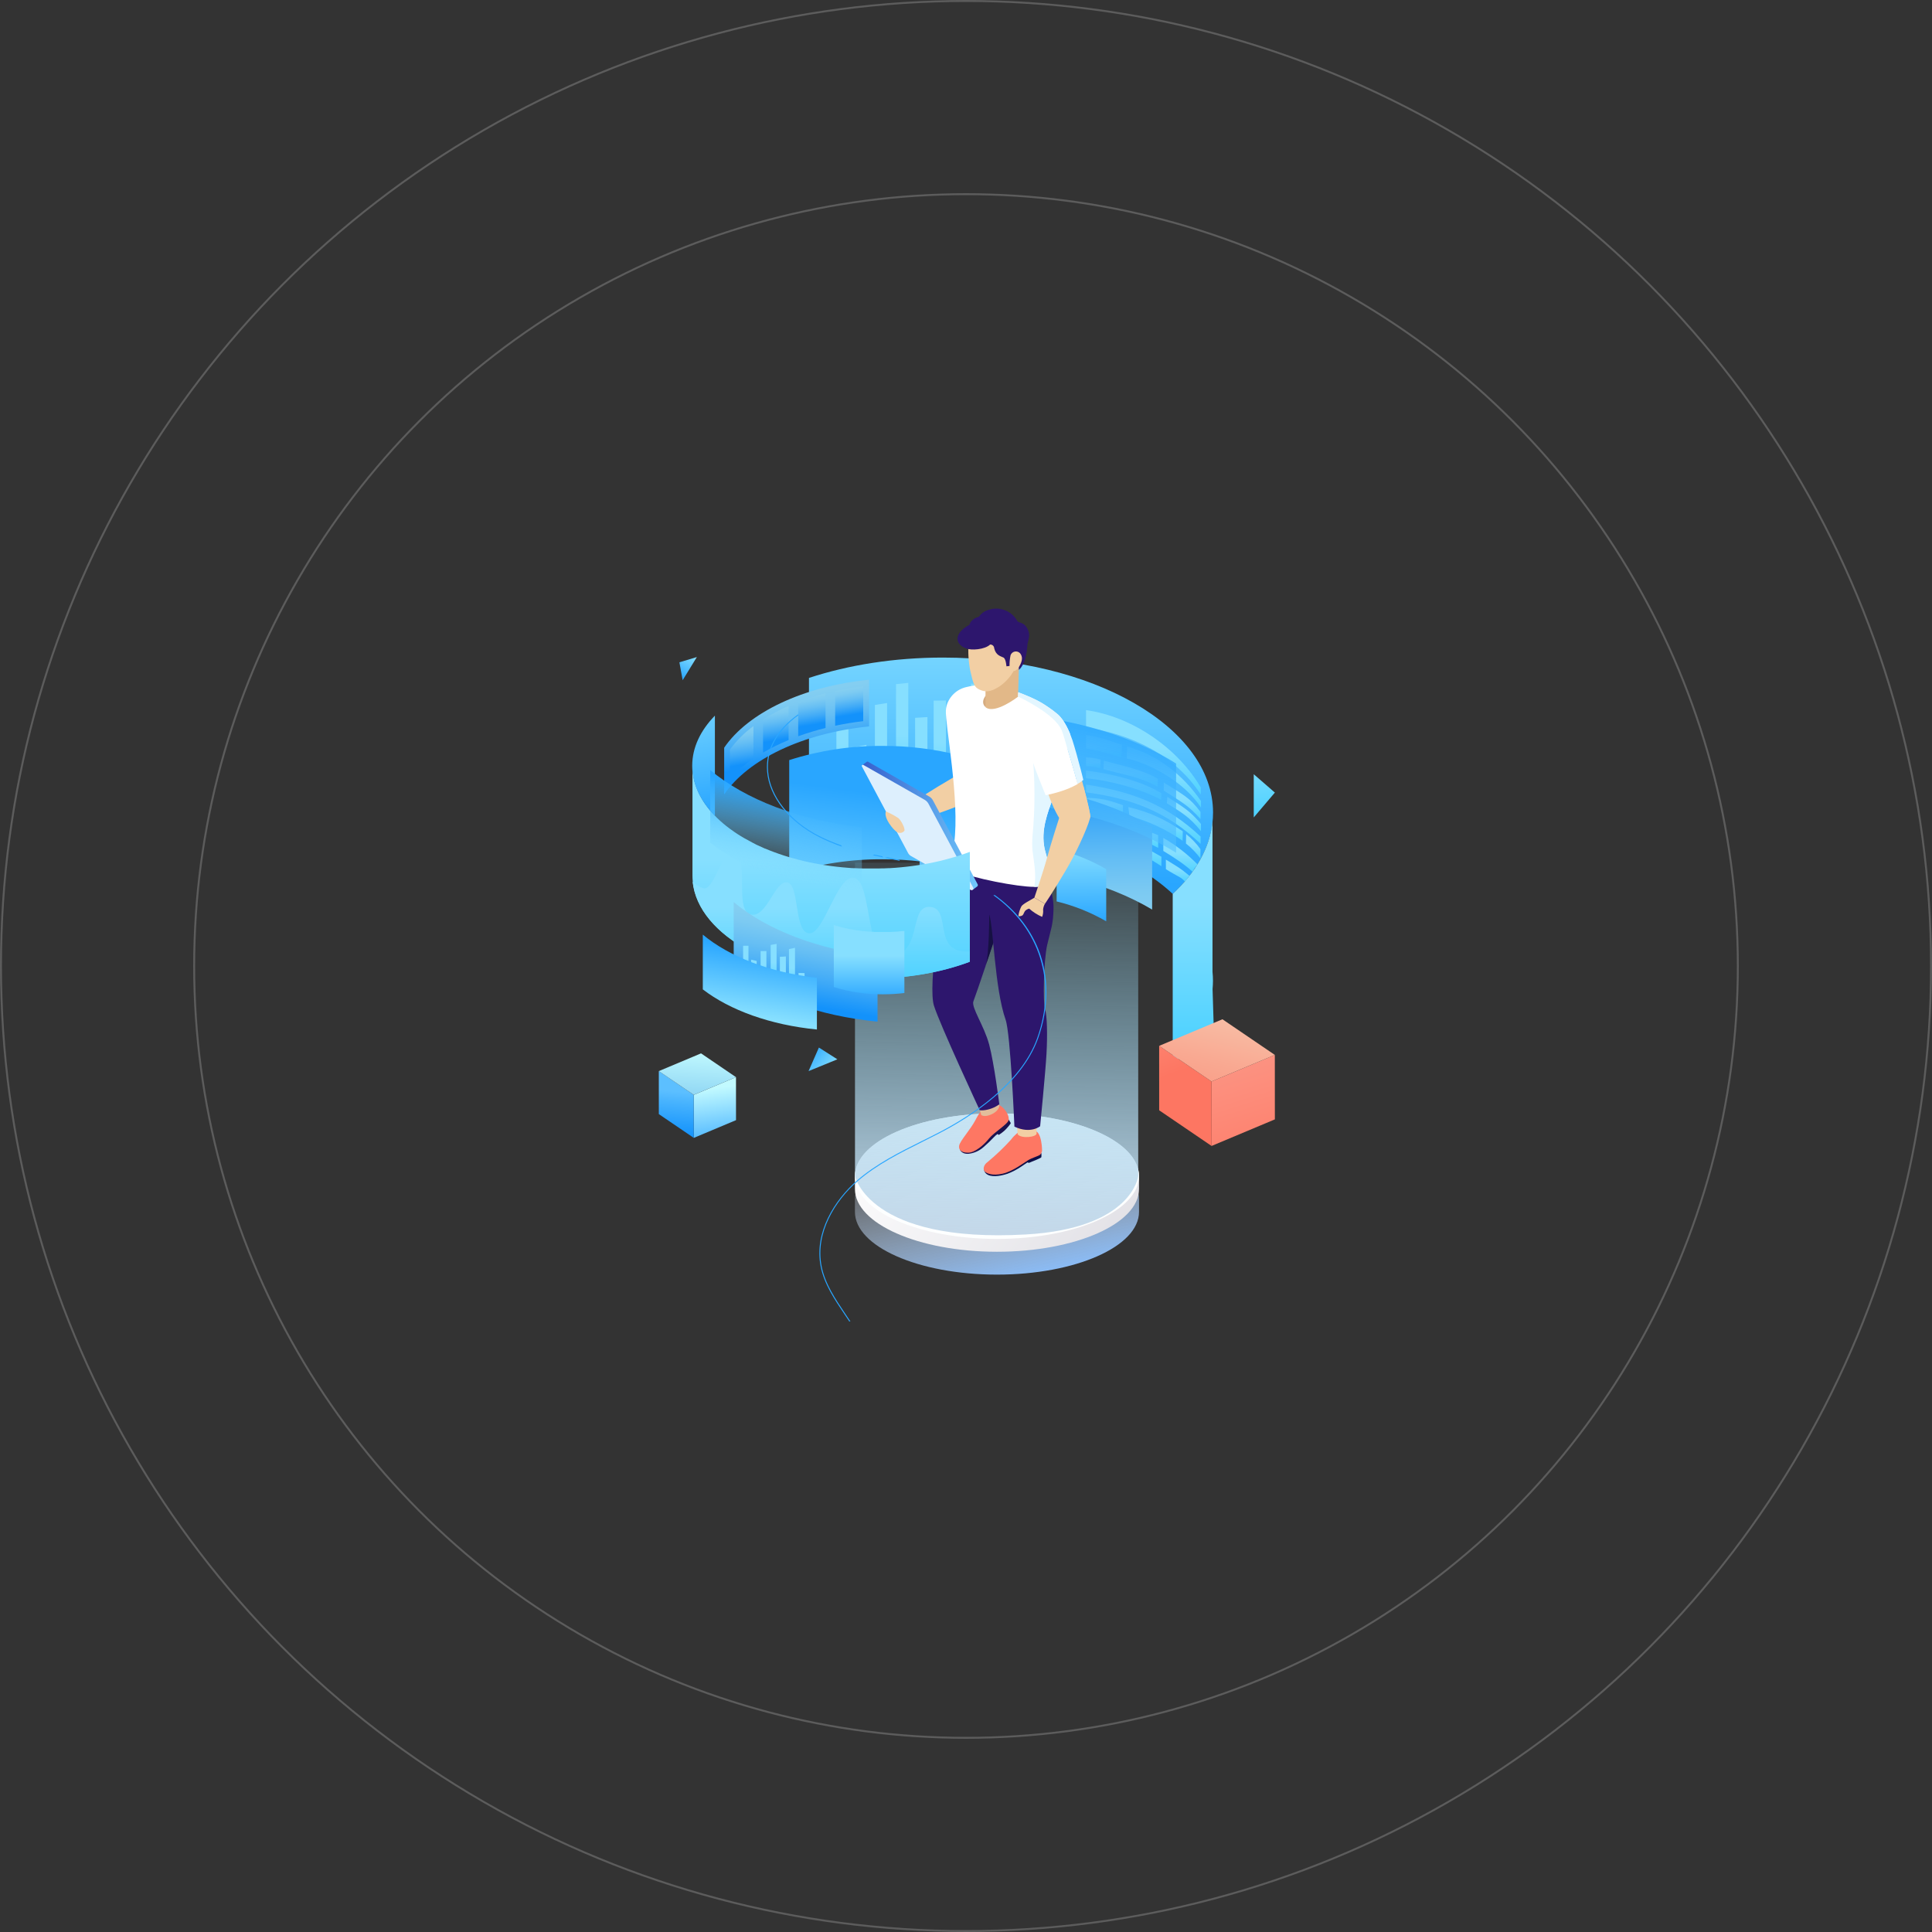 <svg width="1000" height="1000" viewBox="0 0 1000 1000" fill="none" xmlns="http://www.w3.org/2000/svg">
<rect x="0" y="0" width="1000" height="1000" fill="#333333" stroke="none"/>
<path style="mix-blend-mode:multiply" d="M516.03 588.1C475.43 588.1 442.51 602.65 442.51 620.6V627.25C442.51 645.19 475.43 659.74 516.03 659.74C556.63 659.74 589.55 645.19 589.55 627.25V620.6C589.58 602.6 556.66 588.1 516.03 588.1Z" fill="url(#paint0_linear_37_419)"/>
<path d="M516.03 576.28C475.43 576.28 442.51 590.82 442.51 608.77V615.42C442.51 633.36 475.43 647.91 516.03 647.91C556.63 647.91 589.55 633.36 589.55 615.42V608.77C589.58 590.82 556.66 576.28 516.03 576.28Z" fill="url(#paint1_linear_37_419)"/>
<path d="M516.03 576.28C475.43 576.28 442.51 590.82 442.51 608.77C442.51 626.72 475.43 641.26 516.03 641.26C556.63 641.26 589.55 626.71 589.55 608.77C589.55 590.83 556.66 576.28 516.03 576.28Z" fill="#FDFFFF"/>
<path style="mix-blend-mode:hard-light" d="M589.14 446.53H442.54V608.77C442.54 608.77 449.84 643.55 530.94 638.96C586.11 635.84 589.14 608.77 589.14 608.77V446.53Z" fill="url(#paint2_linear_37_419)"/>
<g style="mix-blend-mode:multiply">
<path d="M488.03 340.36C462.81 340.36 439.15 344.19 418.72 350.89V435.16C439.15 428.46 462.8 424.62 488.03 424.62C538.29 424.62 582.36 439.84 607.03 462.68C620.24 450.44 627.87 436.01 627.87 420.55C627.83 376.26 565.23 340.36 488.03 340.36Z" fill="url(#paint3_linear_37_419)"/>
<path d="M439.14 418.35C437.06 418.87 434.99 419.41 432.92 419.99V358.34C434.99 357.79 437.06 357.26 439.14 356.77V418.35Z" fill="url(#paint4_linear_37_419)"/>
<path d="M459.16 414.39C457.046 414.71 454.94 415.044 452.84 415.39V364.88C454.94 364.527 457.046 364.194 459.16 363.88V414.39Z" fill="url(#paint5_linear_37_419)"/>
<path d="M470.13 413.04C468.01 413.247 465.893 413.487 463.78 413.76V354.1C465.89 353.86 468.01 353.64 470.13 353.46V413.04Z" fill="url(#paint6_linear_37_419)"/>
<path d="M480.03 412.31C477.896 412.417 475.773 412.557 473.66 412.73V371.54C475.78 371.38 477.9 371.26 480.03 371.16V412.31Z" fill="url(#paint7_linear_37_419)"/>
<path d="M489.63 412.03C487.5 412.03 485.38 412.09 483.25 412.17V362.65C485.38 362.59 487.5 362.56 489.63 362.56V412.03Z" fill="url(#paint8_linear_37_419)"/>
<path d="M508.96 412.77C506.84 412.59 504.717 412.447 502.59 412.34V353.83C504.72 353.97 506.84 354.13 508.96 354.33V412.77Z" fill="url(#paint9_linear_37_419)"/>
<path d="M537.84 417.16C535.753 416.694 533.66 416.26 531.56 415.86V400.58C533.66 400.98 535.753 401.417 537.84 401.89V417.16Z" fill="url(#paint10_linear_37_419)"/>
<path d="M528.03 415.22C525.93 414.86 523.83 414.52 521.72 414.22V371.15C523.826 371.47 525.93 371.804 528.03 372.15V415.22Z" fill="url(#paint11_linear_37_419)"/>
<path d="M546.91 419.38C544.84 418.83 542.76 418.3 540.68 417.81V388.45C542.76 388.95 544.836 389.487 546.91 390.06V419.38Z" fill="url(#paint12_linear_37_419)"/>
<path d="M518.14 413.73C516.03 413.47 513.91 413.23 511.79 413.03V374.88C513.91 375.1 516.026 375.35 518.14 375.63V413.73Z" fill="url(#paint13_linear_37_419)"/>
<path d="M499.69 412.2C497.57 412.107 495.443 412.054 493.31 412.04V389.92C495.443 389.92 497.57 389.984 499.69 390.11V412.2Z" fill="url(#paint14_linear_37_419)"/>
<path d="M442.19 386.85V417.62C444.27 417.14 446.37 416.69 448.46 416.27V385.52C446.37 385.93 444.27 386.38 442.19 386.85Z" fill="url(#paint15_linear_37_419)"/>
<g style="mix-blend-mode:multiply">
<path d="M621.52 407.6C609.52 387.12 586.04 370.9 562.14 367.55V376.55C586.14 380.06 608.44 391.11 621.5 411.23C621.51 409.81 621.51 409.1 621.52 407.6Z" fill="url(#paint16_linear_37_419)"/>
<path d="M621.42 433C603.68 416.41 585.95 409.72 562.14 406.09V410.09C585.94 413.33 603.92 420.09 621.42 436.77V433Z" fill="url(#paint17_linear_37_419)"/>
<path d="M569.7 393.2C567.256 392.425 564.704 392.04 562.14 392.06V396.58C564.65 396.576 567.147 396.943 569.55 397.67C569.54 396.19 569.61 395.41 569.7 393.2Z" fill="url(#paint18_linear_37_419)"/>
<path d="M599.28 403.1C590.64 397.99 580.85 396.5 571.38 393.66C571.26 395.85 571.17 396.66 571.18 398.1C580.73 400.86 590.56 402.17 599.27 407.28C599.26 405.8 599.27 405.1 599.28 403.1Z" fill="url(#paint19_linear_37_419)"/>
<path d="M621.37 420.26C615.69 412.71 612.68 411.54 602.37 405.03C602.37 406.97 602.37 407.76 602.37 409.21C612.31 415.59 615.13 416.98 621.37 423.93C621.34 422.45 621.35 421.7 621.37 420.26Z" fill="url(#paint20_linear_37_419)"/>
<path d="M613.95 431.75C616.767 433.971 619.256 436.58 621.34 439.5C621.34 441 621.34 442.04 621.34 444.35C619.207 441.444 616.687 438.843 613.85 436.62C613.88 434.3 613.9 433.24 613.95 431.75Z" fill="url(#paint21_linear_37_419)"/>
<path d="M584.03 417.72C595.17 420.37 602.72 423.98 612.2 430.28C612.2 431.78 612.14 432.85 612.1 435.18C603.728 429.352 594.42 424.999 584.58 422.31C584.31 420.27 584.2 419.31 584.03 417.72Z" fill="url(#paint22_linear_37_419)"/>
<path d="M562.14 412.99C569.77 412.99 574.02 414.18 581.24 416.78C581.24 418.27 581.24 419.16 581.24 421.04C575.176 418.51 568.698 417.117 562.13 416.93L562.14 412.99Z" fill="url(#paint23_linear_37_419)"/>
<path d="M580.71 385.53C574.81 383.65 571.18 381.88 562.14 380.41V387.35C568.3 388.45 574.04 390.2 580.39 391.88C580.52 389.42 580.58 388.1 580.71 385.53Z" fill="url(#paint24_linear_37_419)"/>
<path d="M621.62 414.58C612.34 401.14 599.38 390.91 583.39 386.32C583.31 388.81 583.27 390.13 583.2 392.55C597.36 395.94 613.6 405.7 621.62 417.98V414.58Z" fill="url(#paint25_linear_37_419)"/>
<path d="M604.2 412.47C612.66 417.84 615.82 419.62 621.62 426.47V430.21C615.82 422.98 611.8 420.65 603.98 415.78C604.03 414.46 604.11 413.81 604.2 412.47Z" fill="url(#paint26_linear_37_419)"/>
<path d="M562.14 398.83C575 400.48 589.88 403.83 601.08 410.5C601.08 411.93 601.08 412.62 601.08 414C589.56 408 575.08 404.1 562.08 402.8L562.14 398.83Z" fill="url(#paint27_linear_37_419)"/>
<path d="M569.9 421.47C567.339 420.915 564.748 420.508 562.14 420.25V424.5C565.45 425.09 567.02 425.4 570.04 426.15C570.03 424.3 569.95 423.34 569.9 421.47Z" fill="url(#paint28_linear_37_419)"/>
<path d="M599.44 432.28C590.15 428.72 581.19 424.4 571.55 421.83C571.55 423.72 571.63 424.7 571.69 426.57C581.49 429.42 590.35 434.4 599.48 438.85C599.46 436.28 599.46 434.89 599.44 432.28Z" fill="url(#paint29_linear_37_419)"/>
<path d="M619.8 447.39C614.559 442.04 608.614 437.428 602.13 433.68C602.13 436.37 602.13 437.81 602.13 440.44C608.27 444.17 613.82 447.92 617.23 451.21C618.72 448.34 618.44 449.49 619.8 447.39Z" fill="url(#paint30_linear_37_419)"/>
<path d="M603.45 444.92C609.68 448.75 610.72 449.21 615.66 453.31C615.66 453.31 614.52 454.73 613.26 456.22C611.26 453.9 609.71 453.82 603.47 449.88C603.46 448.37 603.46 447.3 603.45 444.92Z" fill="url(#paint31_linear_37_419)"/>
<path d="M562.14 426.95C576.45 430.49 588.34 436.05 601.14 443.45C601.14 445.79 601.14 446.85 601.14 448.34C589.164 440.457 575.995 434.558 562.14 430.87V426.95Z" fill="url(#paint32_linear_37_419)"/>
</g>
<path style="mix-blend-mode:darken" d="M627.83 533.55C627.966 533.391 628.113 533.24 628.27 533.1L627.62 511.96C627.75 510.52 627.83 509.06 627.83 507.6C627.83 506.14 627.74 504.53 627.59 503.01V425.19C626.23 438.89 618.87 451.67 606.99 462.68V549.68C614.947 545.754 622.034 540.269 627.83 533.55Z" fill="url(#paint33_linear_37_419)"/>
</g>
<path style="mix-blend-mode:multiply" d="M503.4 405.3C494.234 405.294 485.077 405.855 475.98 406.98V449.82C485.076 448.692 494.234 448.127 503.4 448.13C539.9 448.13 572.86 456.82 596.34 470.79V427.96C572.86 413.99 539.9 405.3 503.4 405.3Z" fill="url(#paint34_linear_37_419)"/>
<path style="mix-blend-mode:hard-light" d="M507.3 368.56V414.96C547.68 415.8 583.54 425.56 608.75 441.4V395.22C583.6 379.29 547.71 369.46 507.3 368.56Z" fill="url(#paint35_linear_37_419)"/>
<path style="mix-blend-mode:color-burn" d="M546.91 439.58V466.58C555.914 468.768 564.558 472.233 572.58 476.87V449.87C564.558 445.233 555.914 441.768 546.91 439.58Z" fill="url(#paint36_linear_37_419)"/>
<path style="mix-blend-mode:hard-light" d="M496.6 390.95C483.586 387.668 470.212 386.031 456.79 386.08C440.408 385.977 424.112 388.454 408.5 393.42V452.1C424.112 447.134 440.408 444.657 456.79 444.76C470.211 444.713 483.585 446.346 496.6 449.62V390.95Z" fill="url(#paint37_linear_37_419)"/>
<path d="M518.74 395.73C518.74 395.73 513.19 406.66 510.93 409.62C509.72 411.22 496.07 417.76 482.93 421.85C469.79 425.94 463.1 427.52 463.1 427.52L461.18 421.52C461.18 421.52 473.84 414.52 479.86 410.63C486.04 406.63 498.86 399.24 498.86 399.24" fill="#F2CFA4"/>
<path d="M521.47 578.54C521.47 578.54 523.02 580.99 523.17 581.25C523.32 581.51 521.02 584.25 519.8 585.32C518.902 586.104 517.946 586.82 516.94 587.46L516.38 586.94C515.724 587.361 515.126 587.865 514.6 588.44C512.87 590.279 511.048 592.028 509.14 593.68C506.92 595.685 504.117 596.925 501.14 597.22C498.02 597.36 496.68 595.45 496.75 594.22C497.04 593.171 497.464 592.162 498.01 591.22" fill="#1C1350"/>
<path d="M508.67 573.96C508.67 573.96 507.32 575.08 504.83 579.85C502.34 584.62 496.83 590.58 496.44 593.03C496.11 595.13 497.59 596.67 501.11 596.64C504.63 596.61 509.27 592.64 511.86 589.37C514.45 586.1 521.57 581.92 522.03 579.87C522.63 577.22 519.84 573.94 518.94 573.19C518.04 572.44 515.76 569.79 508.67 573.96Z" fill="#FE7763"/>
<path d="M506.89 573.41L507.89 577.14C507.89 577.14 509.08 578.14 511.78 577.31C513.86 576.69 516.84 575.08 517.28 572.38C517.28 572.38 516.98 571.19 516.54 569.57" fill="#E2BD9B"/>
<path d="M483.4 520.5C486.54 530.5 507.12 574.67 507.12 574.67C507.802 574.731 508.488 574.731 509.17 574.67C512.086 574.368 514.872 573.306 517.25 571.59C517.25 571.59 514.59 550.46 512 540.69C509.41 530.92 502.56 521.35 503.85 518.23C504.47 516.72 507.28 508.48 510.04 500.29C510.04 500.18 510.11 500.05 510.16 499.91C510.21 499.77 510.16 499.83 510.16 499.78C513.1 491.08 515.92 482.63 515.92 482.63L515.76 475.27L515.36 456.82L494.36 448.36C494.14 448.8 493.91 449.26 493.69 449.74C486.47 465.94 480.35 510.73 483.4 520.5Z" fill="#2D166D"/>
<path d="M510.2 499.74C513.14 491.04 515.96 482.59 515.96 482.59L515.8 475.23L512.04 473.39C512.04 473.39 512.03 494.1 510.2 499.74Z" fill="#161143"/>
<path d="M509.51 604.31L539.01 596.84C539.077 597.545 539.077 598.255 539.01 598.96C538.88 599.46 533.68 601.37 532.88 601.79C532.65 601.91 532.52 601.91 532.45 601.85L531.77 601.67C531.06 602.17 529.88 602.99 528.68 603.77C526.443 605.305 524.029 606.564 521.49 607.52C520.2 607.94 515.96 609.33 512.49 608.52C509.67 607.84 508.96 605.54 509.51 604.31Z" fill="#101049"/>
<path d="M536.5 585.69C536.5 585.69 539.15 586.8 539.37 595.49C539.323 596.317 538.966 597.095 538.37 597.67C537.45 598.42 534.3 599.22 532.12 600.54C529.94 601.86 524.37 606.22 519.04 607.48C513.71 608.74 510.61 607.37 509.63 606.28C508.65 605.19 509.17 602.83 511.18 601.46C515.505 597.885 519.565 594.001 523.33 589.84C525.09 587.41 527.48 585.84 527.71 585.46C527.94 585.08 534.61 586.61 536.5 585.69Z" fill="#FE7763"/>
<path d="M537.03 578.17C537.03 578.17 536.38 584.82 536.55 586.65C536.72 588.48 528.89 589.59 526.74 587.14C526.74 587.14 526.4 582.9 526.32 579.99" fill="#F2CFA4"/>
<path d="M540.5 452.75C540.5 452.75 545.44 461.04 545.3 469.98C545.16 478.92 543.85 481.04 542.01 489.15C540.17 497.26 539.8 519.26 540.9 522.4C542 525.54 542.21 535.79 541.65 545.7C541.11 555.28 538.37 582.94 538.37 582.94C538.37 582.94 533.37 587.09 525.06 583.13C525.06 583.13 523.06 535.19 520.51 527.82C514.8 511.61 514.25 479.65 512.03 473.39C509.81 467.13 510.19 458.28 510.19 454.04C510.19 449.8 540.5 452.75 540.5 452.75Z" fill="#2D166D"/>
<path d="M493.86 436.55C493.35 440.3 492.86 443.77 492.52 446.8C492.419 447.606 492.58 448.422 492.98 449.128C493.38 449.835 493.997 450.393 494.74 450.72C503.48 454.58 526.74 459.08 535.33 459.04C535.59 459.04 535.83 459.04 536.05 459.04C541.9 458.8 543.3 456.21 543.56 454.43C543.56 453.88 543.56 453.33 543.5 452.77C543.367 450.233 542.954 447.718 542.27 445.27C542.11 444.62 541.94 443.98 541.77 443.36C541.6 442.74 541.35 441.89 541.17 441.17C541.06 440.81 540.97 440.46 540.89 440.11C540.81 439.76 540.73 439.43 540.65 439.11C538.73 429.67 542.09 420.99 545.3 412.34C546.2 409.94 547.08 407.52 547.83 405.08C549.41 399.9 550.97 394.7 552.24 389.47C552.37 388.96 552.51 388.47 552.64 387.87C553.46 385.259 553.868 382.537 553.85 379.8C553.538 378.986 553.184 378.188 552.79 377.41C552.316 376.38 551.782 375.378 551.19 374.41C550.306 372.897 549.242 371.497 548.02 370.24C547.52 369.79 547.02 369.37 546.51 368.97C545.67 368.27 544.84 367.65 544.05 367.08C543.43 366.62 542.84 366.2 542.29 365.85C542.05 365.68 541.81 365.54 541.59 365.39L541.47 365.3L541.36 365.24L540.79 364.86C540.4 364.6 540 364.36 539.61 364.12C539.22 363.88 538.8 363.64 538.38 363.41C537.74 363.04 537.02 362.65 536.22 362.25C534.47 361.39 532.22 360.38 529.13 359.15L527.06 358.38C526.62 358.23 526.17 358.08 525.72 357.95C523.57 357.29 521.37 356.76 519.14 356.3C515.71 355.57 512.22 355.02 508.92 354.37C508.33 354.37 507.76 354.37 507.19 354.43C504.878 354.653 502.585 355.044 500.33 355.6C497.87 356.121 495.599 357.307 493.767 359.03C491.935 360.753 490.611 362.946 489.94 365.37C489.752 366.104 489.634 366.854 489.59 367.61C489.11 374.56 496.91 414.34 493.86 436.55Z" fill="white"/>
<path d="M510.95 359.15C510.95 359.15 506.85 363.07 510.12 366.03L512.04 361.91L510.21 360.24" fill="#D5AB80"/>
<path d="M527.41 344.59L526.96 360.59C526.96 360.59 514.96 369.94 510.12 366.07C510.05 363.24 510.12 356.5 510.12 352.59L514.67 351.67L527.41 344.59Z" fill="#E2B888"/>
<path d="M501.38 332.33C500.965 337.268 501.241 342.239 502.2 347.1C503.8 354.15 504.28 355.75 507.12 357C509.96 358.25 512.53 358.39 517.31 355.31C520.36 353.223 522.889 350.462 524.7 347.24C524.7 347.24 525.38 347.68 527.09 345.76C529.76 342.76 530.28 341.23 530.28 337.14C530.218 331.986 528.764 326.945 526.07 322.55C522.88 317.2 513.07 318.91 508.66 321.18C504.25 323.45 502.22 327.76 501.38 332.33Z" fill="#F2CFA4"/>
<path d="M500.03 335.61C500.03 335.61 500.03 335.61 500.1 335.61C502.65 336.77 509.77 336.23 512.49 333.61C512.757 333.595 513.024 333.634 513.275 333.724C513.527 333.814 513.758 333.954 513.954 334.135C514.151 334.316 514.31 334.534 514.42 334.777C514.531 335.02 514.592 335.283 514.6 335.55C515.49 339.33 518.11 339.67 519.4 340.35C520.69 341.03 520.93 344.88 520.93 344.88L522.53 344.71C522.503 342.871 522.674 341.033 523.04 339.23C523.213 338.691 523.539 338.214 523.977 337.856C524.416 337.499 524.949 337.276 525.512 337.214C526.074 337.153 526.643 337.256 527.148 337.511C527.654 337.766 528.075 338.161 528.36 338.65C529.75 340.83 528.46 343.45 527.36 345.35V346.75C528.79 345.52 531.17 342.29 531.75 334.39C531.68 331.6 534.15 329.05 531.33 324.62C529.73 322.1 527.09 322.3 526.64 321.55C525.214 318.907 522.883 316.867 520.074 315.806C517.265 314.744 514.167 314.731 511.35 315.77C509.424 316.334 507.766 317.573 506.68 319.26C506.68 319.26 502.74 319.98 501.78 323.38C493.36 327.94 494.32 333.55 500.03 335.61Z" fill="#2D166D"/>
<path d="M534.41 432.88C534.225 435.33 534.225 437.79 534.41 440.24C535.24 446.8 536.49 452.67 535.33 459.04C535.59 459.04 535.83 459.04 536.05 459.04C541.9 458.8 543.3 456.21 543.56 454.43C543.56 453.88 543.56 453.33 543.5 452.77C543.367 450.233 542.954 447.718 542.27 445.27C542.11 444.62 541.92 444 541.76 443.38C541.56 442.64 541.34 441.91 541.16 441.19C541.05 440.83 540.96 440.48 540.88 440.13C540.8 439.78 540.72 439.45 540.64 439.13C538.72 429.69 542.08 421.01 545.29 412.36C544.79 407.61 544.29 401.9 544.29 401.36C544.29 400.36 534.29 388.73 534.29 388.73C535.792 403.407 535.832 418.196 534.41 432.88Z" fill="#E3F6FF"/>
<path d="M559.61 402.5C559.61 402.5 564.32 419.85 564.32 422.57C564.32 425.29 557.54 428.62 552.38 427.36C547.22 426.1 541.56 407.97 541.56 407.97" fill="#F2CFA4"/>
<path d="M532.5 384.18C532.5 391.38 537.96 403.18 541.22 411.62C549.72 409.88 554.95 407.49 557.82 405.8C555.32 396.52 551.61 384.42 549.72 378.31C549.094 376.292 547.994 374.454 546.51 372.95C546.394 372.942 546.277 372.942 546.16 372.95C540.86 372.78 532.46 376.44 532.5 384.18Z" fill="white"/>
<path d="M555.52 390.88C555.32 389.3 555.1 387.83 554.92 386.47C555.1 387.83 555.3 389.3 555.52 390.88Z" fill="#CD6158"/>
<path d="M553.89 379.59C553.89 379.68 553.89 379.81 553.95 379.94C553.936 379.823 553.916 379.706 553.89 379.59Z" fill="#CD6158"/>
<path d="M527.03 358.3L529.1 359.07C532.24 360.3 534.44 361.31 536.19 362.17C536.99 362.57 537.71 362.96 538.35 363.33C538.77 363.56 539.2 363.8 539.58 364.04C539.96 364.28 540.37 364.52 540.76 364.78L541.33 365.14C541.359 365.176 541.397 365.203 541.44 365.22L541.56 365.31C541.78 365.46 542.02 365.6 542.26 365.77C542.79 366.12 543.4 366.54 544.02 367C544.81 367.57 545.64 368.19 546.48 368.89C546.61 368.98 546.76 369.09 546.89 369.2C546.89 369.2 546.94 369.2 547 369.29C547.06 369.38 547.11 369.36 547.16 369.42C547.279 369.499 547.389 369.589 547.49 369.69C547.663 369.826 547.823 369.977 547.97 370.14C549.192 371.397 550.256 372.797 551.14 374.31C551.731 375.278 552.266 376.28 552.74 377.31C553.134 378.088 553.488 378.886 553.8 379.7C553.845 379.76 553.879 379.828 553.9 379.9C553.9 379.77 553.9 379.64 553.84 379.55C553.87 379.672 553.893 379.796 553.91 379.92C554.774 382.069 555.512 384.266 556.12 386.5C556.21 386.85 556.32 387.18 556.41 387.5C556.89 389.13 557.41 390.88 557.86 392.67C558.86 396.25 559.86 400.04 560.74 403.67C559.825 404.476 558.818 405.171 557.74 405.74C556.23 400.13 554.27 393.48 552.54 387.74C551.42 384 550.54 380.59 549.64 378.24C546.15 369.52 528.35 361.24 526.86 360.48C527.03 359.27 527.03 358.3 527.03 358.3Z" fill="#E3F6FF"/>
<path d="M560.79 406.94C560.79 406.94 564 418.78 564.31 422.49C564.48 424.49 558.74 438.49 551.77 450.31C544.8 462.13 540.85 467.81 540.85 467.81L535.38 464.62C535.38 464.62 540.08 450.94 541.94 444.01C543.85 436.92 548.38 422.86 548.38 422.86" fill="#F2CFA4"/>
<path d="M553.96 379.96C553.944 379.836 553.92 379.712 553.89 379.59C553.89 379.68 553.89 379.81 553.95 379.94L553.96 379.96Z" fill="#CD6158"/>
<path d="M540.85 467.81C540.321 468.73 540.001 469.754 539.91 470.81C540.043 472.086 539.872 473.374 539.41 474.57C536.956 473.52 534.69 472.078 532.7 470.3C531.961 470.49 531.276 470.85 530.7 471.35C530.06 472.06 529.78 473.35 529.28 473.76C528.78 474.17 527.07 474.52 527.12 474C527.362 472.337 527.868 470.723 528.62 469.22C529.23 467.94 533.47 465.87 535.4 464.65" fill="#F2CFA4"/>
<path d="M446.34 396.02L448.64 394.3C448.723 394.225 448.828 394.178 448.94 394.167C449.052 394.156 449.164 394.182 449.26 394.24L480.9 412.24C481.747 412.721 482.44 413.432 482.9 414.29L506.03 457.69C506.128 457.867 506.163 458.072 506.131 458.271C506.098 458.471 505.999 458.654 505.85 458.79L503.54 460.51L500.36 456.42L473.83 441.34C473.195 440.974 472.675 440.437 472.33 439.79L450.25 398.36L446.34 396.02Z" fill="url(#paint38_linear_37_419)"/>
<path d="M446.15 396.76L470.03 441.53C470.37 442.178 470.891 442.713 471.53 443.07L502.47 460.66C502.643 460.755 502.842 460.792 503.037 460.766C503.233 460.739 503.415 460.65 503.556 460.513C503.697 460.375 503.79 460.195 503.822 460C503.853 459.805 503.821 459.605 503.73 459.43L480.59 416.03C480.132 415.168 479.438 414.453 478.59 413.97L446.95 395.97C446.84 395.891 446.707 395.854 446.572 395.864C446.438 395.874 446.311 395.932 446.215 396.027C446.119 396.121 446.06 396.247 446.048 396.381C446.036 396.516 446.072 396.65 446.15 396.76Z" fill="#DDEFFD"/>
<path d="M458.52 419.97C460.754 420.938 462.905 422.089 464.95 423.41C466.51 424.69 468.71 429.09 468.07 430.08C467.604 430.634 466.949 430.994 466.232 431.092C465.515 431.19 464.787 431.018 464.19 430.61C462.61 429.73 457.27 423.55 458.52 419.97Z" fill="#F2CFA4"/>
<path style="mix-blend-mode:multiply" d="M374.83 387V411.19C387.25 393.04 415.48 379.44 449.83 375.99V351.82C415.49 355.28 387.26 368.86 374.83 387Z" fill="url(#paint39_linear_37_419)"/>
<g style="mix-blend-mode:screen">
<path style="mix-blend-mode:multiply" d="M394.95 389.57C399.204 387.106 403.621 384.934 408.17 383.07V365.38C403.588 367.367 399.168 369.707 394.95 372.38V389.57Z" fill="url(#paint40_linear_37_419)"/>
<path style="mix-blend-mode:multiply" d="M427.3 358.83C422.502 360.066 417.778 361.572 413.15 363.34V381.1C417.788 379.42 422.511 377.985 427.3 376.8V358.83Z" fill="url(#paint41_linear_37_419)"/>
<path style="mix-blend-mode:multiply" d="M432.28 357.65V375.65C436.99 374.65 441.84 373.85 446.8 373.27V355.18C441.82 355.78 436.97 356.61 432.28 357.65Z" fill="url(#paint42_linear_37_419)"/>
<path style="mix-blend-mode:multiply" d="M389.97 375.82C385.334 379.223 381.241 383.31 377.83 387.94V402.77C381.5 398.978 385.57 395.594 389.97 392.68V375.82Z" fill="url(#paint43_linear_37_419)"/>
</g>
<g style="mix-blend-mode:darken">
<path d="M501.72 441.03L501.52 441.1C499.98 441.68 498.41 442.22 496.81 442.74L496.36 442.89L494.36 443.5L493.88 443.65C492.273 444.13 490.637 444.583 488.97 445.01L488.51 445.12L486.51 445.62L485.88 445.77L483.8 446.23L483.34 446.33L480.75 446.86L480.45 446.91C479.7 447.06 478.95 447.19 478.19 447.33L477.46 447.45L475.46 447.77L474.75 447.88L472.16 448.25C471.27 448.37 470.38 448.48 469.48 448.58L468.76 448.66L466.76 448.87L465.92 448.95L463.81 449.13L463.18 449.18L460.45 449.36H459.87L457.67 449.46H456.79C456.12 449.46 455.45 449.51 454.79 449.52H453.96H451.15H448.34H447.52C446.84 449.52 446.17 449.52 445.52 449.46H444.64L442.44 449.36H441.86C440.95 449.36 440.03 449.25 439.13 449.18L438.5 449.13L436.39 448.95L435.55 448.87C434.88 448.8 434.21 448.74 433.55 448.66L432.83 448.58C431.93 448.48 431.03 448.37 430.15 448.25L427.56 447.88L426.85 447.77L424.85 447.45L424.13 447.33C423.37 447.19 422.61 447.06 421.87 446.91L421.57 446.86L418.98 446.33L418.52 446.23L416.44 445.77L415.81 445.62L413.81 445.12L413.36 445.01C411.7 444.577 410.06 444.123 408.44 443.65L407.97 443.5L405.97 442.89L405.52 442.74C403.92 442.22 402.35 441.68 400.81 441.1L400.61 441.03L398.55 440.24L398.18 440.09C397.48 439.81 396.79 439.53 396.11 439.24H395.98C394.48 438.573 393.017 437.907 391.59 437.24L391.36 437.13L389.45 436.13L389.26 436.03C387.86 435.31 386.497 434.567 385.17 433.8C384.54 433.43 383.91 433.06 383.3 432.68L383.13 432.57C382.13 431.98 381.24 431.38 380.33 430.77C379.42 430.16 378.54 429.52 377.68 428.88L377.57 428.8C377.02 428.39 376.48 427.97 375.94 427.55C374.83 426.67 373.76 425.76 372.73 424.83C363.67 416.6 358.42 406.83 358.42 396.41V453.2C358.42 482.61 399.99 506.46 451.28 506.46C470 506.46 487.41 503.28 501.99 497.82V440.99L501.72 441.03Z" fill="url(#paint44_linear_37_419)"/>
<path d="M370.03 370.42C362.55 378.1 358.29 386.94 358.29 396.36C358.29 405.78 362.55 414.62 370.03 422.3V370.42Z" fill="url(#paint45_linear_37_419)"/>
<path style="mix-blend-mode:multiply" d="M451.12 506.46C469.84 506.46 487.25 503.28 501.83 497.82V492.46C482.21 493.68 492.83 470.83 481.83 469.46C470.32 468.09 477.68 490.83 462.66 495.16C447.64 499.49 451.66 457.5 442.58 454.49C433.5 451.48 426.68 483.83 418.75 483.1C410.82 482.37 414.01 457.83 407.46 456.74C400.91 455.65 397.01 475.16 388.64 473.37C380.27 471.58 387.34 446.83 381.2 440.97C375.06 435.11 370.01 461.16 364.2 459.8C362.043 459.137 360.084 457.948 358.5 456.34C361.31 484.32 401.7 506.46 451.12 506.46Z" fill="url(#paint46_linear_37_419)"/>
</g>
<path style="mix-blend-mode:multiply" d="M379.76 466.92V502.63C397.45 516.21 423.85 525.85 454.21 528.81V495.03C423.39 491.59 396.89 481.24 379.76 466.92Z" fill="url(#paint47_linear_37_419)"/>
<g style="mix-blend-mode:soft-light">
<path d="M387.41 503.18L384.64 501.71V489.51C385.55 489.51 386.47 489.51 387.41 489.51V503.18Z" fill="url(#paint48_linear_37_419)"/>
<path d="M396.69 507.84C395.69 507.37 394.69 506.89 393.69 506.4V492.27C394.69 492.27 395.69 492.27 396.69 492.27V507.84Z" fill="url(#paint49_linear_37_419)"/>
<path d="M401.96 510.23C400.96 509.79 399.96 509.33 398.9 508.87V489.1C399.9 488.95 400.9 488.77 401.96 488.56V510.23Z" fill="url(#paint50_linear_37_419)"/>
<path d="M406.77 512.2C405.77 511.79 404.69 511.38 403.66 510.95V495.22C404.66 495.22 405.73 495.13 406.77 495.05V512.2Z" fill="url(#paint51_linear_37_419)"/>
<path d="M411.5 513.91C410.5 513.56 409.41 513.19 408.37 512.8V491.26C409.37 491.06 410.46 490.82 411.5 490.56V513.91Z" fill="url(#paint52_linear_37_419)"/>
<path d="M416.44 515.46C415.44 515.16 414.36 514.85 413.31 514.51V503.58C414.31 503.58 415.4 503.67 416.44 503.67V515.46Z" fill="url(#paint53_linear_37_419)"/>
<path d="M388.78 496.71V503.9C389.78 504.4 390.69 504.9 391.66 505.38V497.38C390.69 497.17 389.73 496.94 388.78 496.71Z" fill="url(#paint54_linear_37_419)"/>
</g>
<path style="mix-blend-mode:overlay" d="M431.58 510.89C439.818 513.438 448.397 514.71 457.02 514.66C460.727 514.66 464.43 514.433 468.11 513.98V481.84L467.39 481.93H466.98L465.86 482.05L465.38 482.1L464.18 482.2H463.83L462.28 482.31H461.96L460.72 482.37H460.22H459.07H458.61H457.02H455.43H454.96H453.82H453.32C452.9 482.37 452.49 482.37 452.08 482.31H451.75L450.2 482.2H449.85L448.66 482.1L448.18 482.05L447.05 481.93H446.64L445.12 481.74L443.66 481.53L443.26 481.47L442.15 481.29L441.73 481.22L440.46 480.98H440.29L438.82 480.68L438.56 480.63L437.39 480.37L437.03 480.28L435.88 480L435.62 479.94C434.68 479.69 433.75 479.44 432.84 479.17L432.57 479.08L431.57 478.78L431.58 510.89Z" fill="url(#paint55_linear_37_419)"/>
<path style="mix-blend-mode:hard-light" d="M363.77 483.76V512.1C377.77 522.88 398.77 530.52 422.83 532.87V506.1C398.38 503.33 377.36 495.1 363.77 483.76Z" fill="url(#paint56_linear_37_419)"/>
<path style="mix-blend-mode:hard-light" d="M367.61 398.59V436.24C386.26 450.56 414.09 460.72 446.1 463.84V428.23C413.61 424.6 385.67 413.69 367.61 398.59Z" fill="url(#paint57_linear_37_419)"/>
<path d="M457.09 443.81C456.99 443.67 456.85 443.47 456.68 443.21L452.68 442.33L451.68 442.62C453.5 443.034 455.304 443.43 457.09 443.81Z" fill="#29A6FF"/>
<path d="M464.08 444.75L459.41 443.75C458.93 443.83 458.41 443.89 457.95 443.95C459.95 444.38 461.95 444.79 463.95 445.2L465.71 445.57C465.63 445.38 465.55 445.2 465.48 445.01L464.08 444.75Z" fill="#29A6FF"/>
<path d="M435.36 437.5C431.524 436.173 427.78 434.597 424.15 432.78C408.77 425.01 398.58 412.16 397.56 399.26C396.69 388.33 402.13 378.26 413.29 370.18L413 369.78C401.69 377.97 396.17 388.18 397.06 399.3C398.06 412.38 408.39 425.38 423.93 433.23C427.767 435.169 431.733 436.84 435.8 438.23C435.65 437.96 435.51 437.73 435.36 437.5Z" fill="#29A6FF"/>
<path d="M537.39 491.18C532.95 480.18 525.2 470.59 514.75 463.18L514.66 463.36H514.13C538.25 480.47 547.18 508.53 536.84 537.36C528.28 561.24 501.67 577.98 486.56 585.84C483.56 587.43 480.37 588.99 477.33 590.51C465.58 596.37 453.42 602.44 443.39 611.18C432.1 621.04 421.27 637.86 424.78 655.53C426.58 664.65 431.93 672.58 437.09 680.26L437.58 680.98C438.26 681.98 438.93 682.98 439.58 683.98H440.18C439.46 682.88 438.73 681.78 437.99 680.68L437.51 679.96C432.37 672.32 427.05 664.43 425.27 655.42C421.81 637.95 432.53 621.3 443.72 611.54C453.72 602.83 465.83 596.79 477.56 590.94C480.56 589.42 483.74 587.85 486.79 586.26C501.96 578.37 528.69 561.55 537.31 537.51C543.03 521.42 543.1 505.4 537.39 491.18Z" fill="#29A6FF"/>
<path d="M380.95 557.53L359.09 566.7L359.1 588.97L380.96 579.79L380.95 557.53Z" fill="url(#paint58_linear_37_419)"/>
<path d="M359.09 566.7L341 554.4L341.01 576.66L359.1 588.97L359.09 566.7Z" fill="url(#paint59_linear_37_419)"/>
<path d="M362.86 545.22L341 554.4L359.09 566.7L380.95 557.53L362.86 545.22Z" fill="url(#paint60_linear_37_419)"/>
<path d="M659.85 546.02L627.08 559.77L627.1 593.14L659.87 579.39L659.85 546.02Z" fill="url(#paint61_linear_37_419)"/>
<path d="M627.08 559.77L599.98 541.33L599.99 574.69L627.1 593.14L627.08 559.77Z" fill="url(#paint62_linear_37_419)"/>
<path d="M632.74 527.57L599.98 541.33L627.08 559.77L659.85 546.02L632.74 527.57Z" fill="url(#paint63_linear_37_419)"/>
<path d="M360.69 340.09L353.34 352.08L351.66 342.81L360.69 340.09Z" fill="url(#paint64_linear_37_419)"/>
<path style="mix-blend-mode:darken" d="M648.94 400.74V423.1L659.87 410.24L648.94 400.74Z" fill="url(#paint65_linear_37_419)"/>
<path d="M423.86 542.21L418.51 554.4L433.42 548.3L423.86 542.21Z" fill="url(#paint66_linear_37_419)"/>
<circle opacity="0.3" cx="500" cy="500" r="399.5" stroke="#BDBDBD"/>
<circle opacity="0.3" cx="500" cy="500" r="499.5" stroke="#BDBDBD"/>
<defs>
<linearGradient id="paint0_linear_37_419" x1="524.34" y1="662.49" x2="502.4" y2="560.14" gradientUnits="userSpaceOnUse">
<stop stop-color="#8ABCF7"/>
<stop offset="0.17" stop-color="#A5CBF9" stop-opacity="0.77"/>
<stop offset="0.39" stop-color="#C5DEFB" stop-opacity="0.5"/>
<stop offset="0.59" stop-color="#DEECFD" stop-opacity="0.28"/>
<stop offset="0.76" stop-color="#F0F6FE" stop-opacity="0.13"/>
<stop offset="0.89" stop-color="#FBFDFF" stop-opacity="0.03"/>
<stop offset="0.98" stop-color="white" stop-opacity="0"/>
</linearGradient>
<linearGradient id="paint1_linear_37_419" x1="456.18" y1="565" x2="573.16" y2="656.99" gradientUnits="userSpaceOnUse">
<stop stop-color="white"/>
<stop offset="0.98" stop-color="#E2E1E6"/>
</linearGradient>
<linearGradient id="paint2_linear_37_419" x1="517.97" y1="425.91" x2="513.47" y2="640.4" gradientUnits="userSpaceOnUse">
<stop stop-color="#86DFFF" stop-opacity="0"/>
<stop offset="0.99" stop-color="#C4D8E9"/>
</linearGradient>
<linearGradient id="paint3_linear_37_419" x1="523.27" y1="311.88" x2="523.27" y2="459.4" gradientUnits="userSpaceOnUse">
<stop stop-color="#86DFFF"/>
<stop offset="0.99" stop-color="#29A6FF"/>
</linearGradient>
<linearGradient id="paint4_linear_37_419" x1="436.03" y1="384.82" x2="436.03" y2="426.59" gradientUnits="userSpaceOnUse">
<stop stop-color="#86DFFF"/>
<stop offset="1" stop-color="#46D0FF"/>
</linearGradient>
<linearGradient id="paint5_linear_37_419" x1="456" y1="386.77" x2="456" y2="420.81" gradientUnits="userSpaceOnUse">
<stop stop-color="#86DFFF"/>
<stop offset="1" stop-color="#46D0FF"/>
</linearGradient>
<linearGradient id="paint6_linear_37_419" x1="466.96" y1="380.21" x2="466.96" y2="420.05" gradientUnits="userSpaceOnUse">
<stop stop-color="#86DFFF"/>
<stop offset="1" stop-color="#46D0FF"/>
</linearGradient>
<linearGradient id="paint7_linear_37_419" x1="476.8" y1="389.61" x2="476.8" y2="417.07" gradientUnits="userSpaceOnUse">
<stop stop-color="#86DFFF"/>
<stop offset="1" stop-color="#46D0FF"/>
</linearGradient>
<linearGradient id="paint8_linear_37_419" x1="486.44" y1="384.57" x2="486.44" y2="417.35" gradientUnits="userSpaceOnUse">
<stop stop-color="#86DFFF"/>
<stop offset="1" stop-color="#46D0FF"/>
</linearGradient>
<linearGradient id="paint9_linear_37_419" x1="505.78" y1="379.98" x2="505.78" y2="418.92" gradientUnits="userSpaceOnUse">
<stop stop-color="#86DFFF"/>
<stop offset="1" stop-color="#46D0FF"/>
</linearGradient>
<linearGradient id="paint10_linear_37_419" x1="534.7" y1="407.93" x2="534.7" y2="418.89" gradientUnits="userSpaceOnUse">
<stop stop-color="#86DFFF"/>
<stop offset="1" stop-color="#46D0FF"/>
</linearGradient>
<linearGradient id="paint11_linear_37_419" x1="524.91" y1="390.71" x2="524.91" y2="419.82" gradientUnits="userSpaceOnUse">
<stop stop-color="#86DFFF"/>
<stop offset="1" stop-color="#46D0FF"/>
</linearGradient>
<linearGradient id="paint12_linear_37_419" x1="543.8" y1="402.18" x2="543.8" y2="422.61" gradientUnits="userSpaceOnUse">
<stop stop-color="#86DFFF"/>
<stop offset="1" stop-color="#46D0FF"/>
</linearGradient>
<linearGradient id="paint13_linear_37_419" x1="514.97" y1="392.12" x2="514.97" y2="417.79" gradientUnits="userSpaceOnUse">
<stop stop-color="#86DFFF"/>
<stop offset="1" stop-color="#46D0FF"/>
</linearGradient>
<linearGradient id="paint14_linear_37_419" x1="496.5" y1="399.81" x2="496.5" y2="414.53" gradientUnits="userSpaceOnUse">
<stop stop-color="#86DFFF"/>
<stop offset="1" stop-color="#46D0FF"/>
</linearGradient>
<linearGradient id="paint15_linear_37_419" x1="445.33" y1="399.77" x2="445.33" y2="420.98" gradientUnits="userSpaceOnUse">
<stop stop-color="#86DFFF"/>
<stop offset="1" stop-color="#46D0FF"/>
</linearGradient>
<linearGradient id="paint16_linear_37_419" x1="591.83" y1="386.93" x2="591.83" y2="415.79" gradientUnits="userSpaceOnUse">
<stop stop-color="#86DFFF"/>
<stop offset="1" stop-color="#46D0FF"/>
</linearGradient>
<linearGradient id="paint17_linear_37_419" x1="591.78" y1="419.69" x2="591.78" y2="439.93" gradientUnits="userSpaceOnUse">
<stop stop-color="#86DFFF"/>
<stop offset="1" stop-color="#46D0FF"/>
</linearGradient>
<linearGradient id="paint18_linear_37_419" x1="565.92" y1="394.55" x2="565.92" y2="398.26" gradientUnits="userSpaceOnUse">
<stop stop-color="#86DFFF"/>
<stop offset="1" stop-color="#46D0FF"/>
</linearGradient>
<linearGradient id="paint19_linear_37_419" x1="585.23" y1="399.71" x2="585.23" y2="408.72" gradientUnits="userSpaceOnUse">
<stop stop-color="#86DFFF"/>
<stop offset="1" stop-color="#46D0FF"/>
</linearGradient>
<linearGradient id="paint20_linear_37_419" x1="611.87" y1="413.42" x2="611.87" y2="425.91" gradientUnits="userSpaceOnUse">
<stop stop-color="#86DFFF"/>
<stop offset="1" stop-color="#46D0FF"/>
</linearGradient>
<linearGradient id="paint21_linear_37_419" x1="617.58" y1="437.34" x2="617.58" y2="445.66" gradientUnits="userSpaceOnUse">
<stop stop-color="#86DFFF"/>
<stop offset="1" stop-color="#46D0FF"/>
</linearGradient>
<linearGradient id="paint22_linear_37_419" x1="598.06" y1="425.47" x2="598.06" y2="437.01" gradientUnits="userSpaceOnUse">
<stop stop-color="#86DFFF"/>
<stop offset="1" stop-color="#46D0FF"/>
</linearGradient>
<linearGradient id="paint23_linear_37_419" x1="571.69" y1="416.56" x2="571.69" y2="421.88" gradientUnits="userSpaceOnUse">
<stop stop-color="#86DFFF"/>
<stop offset="1" stop-color="#46D0FF"/>
</linearGradient>
<linearGradient id="paint24_linear_37_419" x1="571.43" y1="385.5" x2="571.43" y2="393.08" gradientUnits="userSpaceOnUse">
<stop stop-color="#86DFFF"/>
<stop offset="1" stop-color="#46D0FF"/>
</linearGradient>
<linearGradient id="paint25_linear_37_419" x1="602.41" y1="400.37" x2="602.41" y2="421.29" gradientUnits="userSpaceOnUse">
<stop stop-color="#86DFFF"/>
<stop offset="1" stop-color="#46D0FF"/>
</linearGradient>
<linearGradient id="paint26_linear_37_419" x1="612.8" y1="420.33" x2="612.8" y2="432.03" gradientUnits="userSpaceOnUse">
<stop stop-color="#86DFFF"/>
<stop offset="1" stop-color="#46D0FF"/>
</linearGradient>
<linearGradient id="paint27_linear_37_419" x1="581.62" y1="405.56" x2="581.62" y2="415.59" gradientUnits="userSpaceOnUse">
<stop stop-color="#86DFFF"/>
<stop offset="1" stop-color="#46D0FF"/>
</linearGradient>
<linearGradient id="paint28_linear_37_419" x1="566.09" y1="422.87" x2="566.09" y2="426.76" gradientUnits="userSpaceOnUse">
<stop stop-color="#86DFFF"/>
<stop offset="1" stop-color="#46D0FF"/>
</linearGradient>
<linearGradient id="paint29_linear_37_419" x1="585.51" y1="429.38" x2="585.51" y2="440.62" gradientUnits="userSpaceOnUse">
<stop stop-color="#86DFFF"/>
<stop offset="1" stop-color="#46D0FF"/>
</linearGradient>
<linearGradient id="paint30_linear_37_419" x1="610.97" y1="441.46" x2="610.97" y2="453.04" gradientUnits="userSpaceOnUse">
<stop stop-color="#86DFFF"/>
<stop offset="1" stop-color="#46D0FF"/>
</linearGradient>
<linearGradient id="paint31_linear_37_419" x1="609.56" y1="449.94" x2="609.56" y2="457.4" gradientUnits="userSpaceOnUse">
<stop stop-color="#86DFFF"/>
<stop offset="1" stop-color="#46D0FF"/>
</linearGradient>
<linearGradient id="paint32_linear_37_419" x1="581.63" y1="436.44" x2="581.63" y2="450.58" gradientUnits="userSpaceOnUse">
<stop stop-color="#86DFFF"/>
<stop offset="1" stop-color="#46D0FF"/>
</linearGradient>
<linearGradient id="paint33_linear_37_419" x1="617.14" y1="468.15" x2="617.8" y2="550.81" gradientUnits="userSpaceOnUse">
<stop stop-color="#86DFFF"/>
<stop offset="1" stop-color="#46D0FF"/>
</linearGradient>
<linearGradient id="paint34_linear_37_419" x1="535.6" y1="403.13" x2="536.7" y2="473.38" gradientUnits="userSpaceOnUse">
<stop stop-color="#1392FB"/>
<stop offset="0.31" stop-color="#40AAF7"/>
<stop offset="0.61" stop-color="#65BEF4"/>
<stop offset="0.85" stop-color="#7CCAF2"/>
<stop offset="1" stop-color="#84CEF1"/>
</linearGradient>
<linearGradient id="paint35_linear_37_419" x1="533.92" y1="511.38" x2="567.78" y2="361.91" gradientUnits="userSpaceOnUse">
<stop stop-color="#86DFFF" stop-opacity="0"/>
<stop offset="0.99" stop-color="#29A6FF"/>
</linearGradient>
<linearGradient id="paint36_linear_37_419" x1="559.44" y1="438.46" x2="560.05" y2="477.96" gradientUnits="userSpaceOnUse">
<stop stop-color="#86DFFF"/>
<stop offset="0.99" stop-color="#29A6FF"/>
</linearGradient>
<linearGradient id="paint37_linear_37_419" x1="444.08" y1="484.81" x2="454.08" y2="410.14" gradientUnits="userSpaceOnUse">
<stop stop-color="#86DFFF"/>
<stop offset="0.99" stop-color="#29A6FF"/>
</linearGradient>
<linearGradient id="paint38_linear_37_419" x1="506.16" y1="427.34" x2="446.33" y2="427.34" gradientUnits="userSpaceOnUse">
<stop stop-color="#72C9FC"/>
<stop offset="0.25" stop-color="#62AEF0"/>
<stop offset="1" stop-color="#3660CD"/>
</linearGradient>
<linearGradient id="paint39_linear_37_419" x1="414.25" y1="393.64" x2="408.81" y2="359.52" gradientUnits="userSpaceOnUse">
<stop stop-color="#1392FB"/>
<stop offset="0.31" stop-color="#40AAF7"/>
<stop offset="0.61" stop-color="#65BEF4"/>
<stop offset="0.85" stop-color="#7CCAF2"/>
<stop offset="1" stop-color="#84CEF1"/>
</linearGradient>
<linearGradient id="paint40_linear_37_419" x1="402.47" y1="383.16" x2="399.94" y2="367.36" gradientUnits="userSpaceOnUse">
<stop stop-color="#1392FB"/>
<stop offset="0.31" stop-color="#40AAF7"/>
<stop offset="0.61" stop-color="#65BEF4"/>
<stop offset="0.85" stop-color="#7CCAF2"/>
<stop offset="1" stop-color="#84CEF1"/>
</linearGradient>
<linearGradient id="paint41_linear_37_419" x1="421.05" y1="375.14" x2="418.76" y2="360.8" gradientUnits="userSpaceOnUse">
<stop stop-color="#1392FB"/>
<stop offset="0.31" stop-color="#40AAF7"/>
<stop offset="0.61" stop-color="#65BEF4"/>
<stop offset="0.85" stop-color="#7CCAF2"/>
<stop offset="1" stop-color="#84CEF1"/>
</linearGradient>
<linearGradient id="paint42_linear_37_419" x1="440.28" y1="370.09" x2="438.19" y2="356.99" gradientUnits="userSpaceOnUse">
<stop stop-color="#1392FB"/>
<stop offset="0.31" stop-color="#40AAF7"/>
<stop offset="0.61" stop-color="#65BEF4"/>
<stop offset="0.85" stop-color="#7CCAF2"/>
<stop offset="1" stop-color="#84CEF1"/>
</linearGradient>
<linearGradient id="paint43_linear_37_419" x1="384.93" y1="395.74" x2="382.07" y2="377.84" gradientUnits="userSpaceOnUse">
<stop stop-color="#1392FB"/>
<stop offset="0.31" stop-color="#40AAF7"/>
<stop offset="0.61" stop-color="#65BEF4"/>
<stop offset="0.85" stop-color="#7CCAF2"/>
<stop offset="1" stop-color="#84CEF1"/>
</linearGradient>
<linearGradient id="paint44_linear_37_419" x1="430.04" y1="445.21" x2="430.04" y2="517.96" gradientUnits="userSpaceOnUse">
<stop stop-color="#86DFFF"/>
<stop offset="1" stop-color="#46D0FF"/>
</linearGradient>
<linearGradient id="paint45_linear_37_419" x1="357.29" y1="350.41" x2="371.29" y2="421.08" gradientUnits="userSpaceOnUse">
<stop stop-color="#86DFFF"/>
<stop offset="0.99" stop-color="#29A6FF"/>
</linearGradient>
<linearGradient id="paint46_linear_37_419" x1="430.13" y1="469.58" x2="430.13" y2="513.38" gradientUnits="userSpaceOnUse">
<stop stop-color="#86DFFF"/>
<stop offset="1" stop-color="#46D0FF"/>
</linearGradient>
<linearGradient id="paint47_linear_37_419" x1="413.29" y1="519.7" x2="420.62" y2="476.37" gradientUnits="userSpaceOnUse">
<stop stop-color="#1392FB"/>
<stop offset="0.31" stop-color="#40AAF7"/>
<stop offset="0.61" stop-color="#65BEF4"/>
<stop offset="0.85" stop-color="#7CCAF2"/>
<stop offset="1" stop-color="#84CEF1"/>
</linearGradient>
<linearGradient id="paint48_linear_37_419" x1="386.03" y1="495.58" x2="386.03" y2="504.61" gradientUnits="userSpaceOnUse">
<stop stop-color="#86DFFF"/>
<stop offset="1" stop-color="#46D0FF"/>
</linearGradient>
<linearGradient id="paint49_linear_37_419" x1="395.2" y1="499.17" x2="395.2" y2="509.47" gradientUnits="userSpaceOnUse">
<stop stop-color="#86DFFF"/>
<stop offset="1" stop-color="#46D0FF"/>
</linearGradient>
<linearGradient id="paint50_linear_37_419" x1="400.44" y1="498.18" x2="400.44" y2="512.49" gradientUnits="userSpaceOnUse">
<stop stop-color="#86DFFF"/>
<stop offset="1" stop-color="#46D0FF"/>
</linearGradient>
<linearGradient id="paint51_linear_37_419" x1="405.22" y1="502.66" x2="405.22" y2="513.99" gradientUnits="userSpaceOnUse">
<stop stop-color="#86DFFF"/>
<stop offset="1" stop-color="#46D0FF"/>
</linearGradient>
<linearGradient id="paint52_linear_37_419" x1="409.94" y1="500.92" x2="409.94" y2="516.35" gradientUnits="userSpaceOnUse">
<stop stop-color="#86DFFF"/>
<stop offset="1" stop-color="#46D0FF"/>
</linearGradient>
<linearGradient id="paint53_linear_37_419" x1="414.88" y1="508.85" x2="414.88" y2="516.7" gradientUnits="userSpaceOnUse">
<stop stop-color="#86DFFF"/>
<stop offset="1" stop-color="#46D0FF"/>
</linearGradient>
<linearGradient id="paint54_linear_37_419" x1="390.23" y1="500.56" x2="390.23" y2="506.29" gradientUnits="userSpaceOnUse">
<stop stop-color="#86DFFF"/>
<stop offset="1" stop-color="#46D0FF"/>
</linearGradient>
<linearGradient id="paint55_linear_37_419" x1="449.84" y1="494.69" x2="449.84" y2="518.41" gradientUnits="userSpaceOnUse">
<stop stop-color="#86DFFF"/>
<stop offset="0.99" stop-color="#29A6FF"/>
</linearGradient>
<linearGradient id="paint56_linear_37_419" x1="390.37" y1="525.64" x2="396.19" y2="491.26" gradientUnits="userSpaceOnUse">
<stop stop-color="#86DFFF"/>
<stop offset="0.99" stop-color="#29A6FF"/>
</linearGradient>
<linearGradient id="paint57_linear_37_419" x1="402.96" y1="454.24" x2="410.69" y2="408.55" gradientUnits="userSpaceOnUse">
<stop stop-color="#86DFFF" stop-opacity="0"/>
<stop offset="0.99" stop-color="#29A6FF"/>
</linearGradient>
<linearGradient id="paint58_linear_37_419" x1="368.7" y1="563" x2="371.78" y2="586.91" gradientUnits="userSpaceOnUse">
<stop offset="0.01" stop-color="#C2FAFF"/>
<stop offset="1" stop-color="#5CBFFF"/>
</linearGradient>
<linearGradient id="paint59_linear_37_419" x1="350.62" y1="564.98" x2="348.56" y2="589.16" gradientUnits="userSpaceOnUse">
<stop stop-color="#5CBFFF"/>
<stop offset="0.25" stop-color="#46B2FE"/>
<stop offset="0.74" stop-color="#219BFC"/>
<stop offset="0.99" stop-color="#1392FB"/>
</linearGradient>
<linearGradient id="paint60_linear_37_419" x1="361.74" y1="543.51" x2="359.94" y2="572.82" gradientUnits="userSpaceOnUse">
<stop stop-color="#C2FAFF"/>
<stop offset="1" stop-color="#84CEF1"/>
</linearGradient>
<linearGradient id="paint61_linear_37_419" x1="631.33" y1="530.88" x2="663.33" y2="632.88" gradientUnits="userSpaceOnUse">
<stop stop-color="#FC9B8B"/>
<stop offset="0.58" stop-color="#FD8370"/>
<stop offset="1" stop-color="#FD7662"/>
</linearGradient>
<linearGradient id="paint62_linear_37_419" x1="592.84" y1="507.64" x2="609.34" y2="555.14" gradientUnits="userSpaceOnUse">
<stop stop-color="#FC9B8B"/>
<stop offset="0.58" stop-color="#FD8370"/>
<stop offset="1" stop-color="#FD7662"/>
</linearGradient>
<linearGradient id="paint63_linear_37_419" x1="636.65" y1="514.17" x2="611.65" y2="623.67" gradientUnits="userSpaceOnUse">
<stop stop-color="#F7C8AF"/>
<stop offset="0.32" stop-color="#F9A992"/>
<stop offset="0.76" stop-color="#FC846F"/>
<stop offset="1" stop-color="#FD7662"/>
</linearGradient>
<linearGradient id="paint64_linear_37_419" x1="358.045" y1="338.452" x2="350.699" y2="350.441" gradientUnits="userSpaceOnUse">
<stop stop-color="#86DFFF"/>
<stop offset="0.99" stop-color="#29A6FF"/>
</linearGradient>
<linearGradient id="paint65_linear_37_419" x1="650.96" y1="389.64" x2="655.63" y2="426.31" gradientUnits="userSpaceOnUse">
<stop stop-color="#86DFFF"/>
<stop offset="1" stop-color="#46D0FF"/>
</linearGradient>
<linearGradient id="paint66_linear_37_419" x1="429.98" y1="554.97" x2="417.49" y2="543.72" gradientUnits="userSpaceOnUse">
<stop stop-color="#86DFFF"/>
<stop offset="0.99" stop-color="#29A6FF"/>
</linearGradient>
</defs>
</svg>
